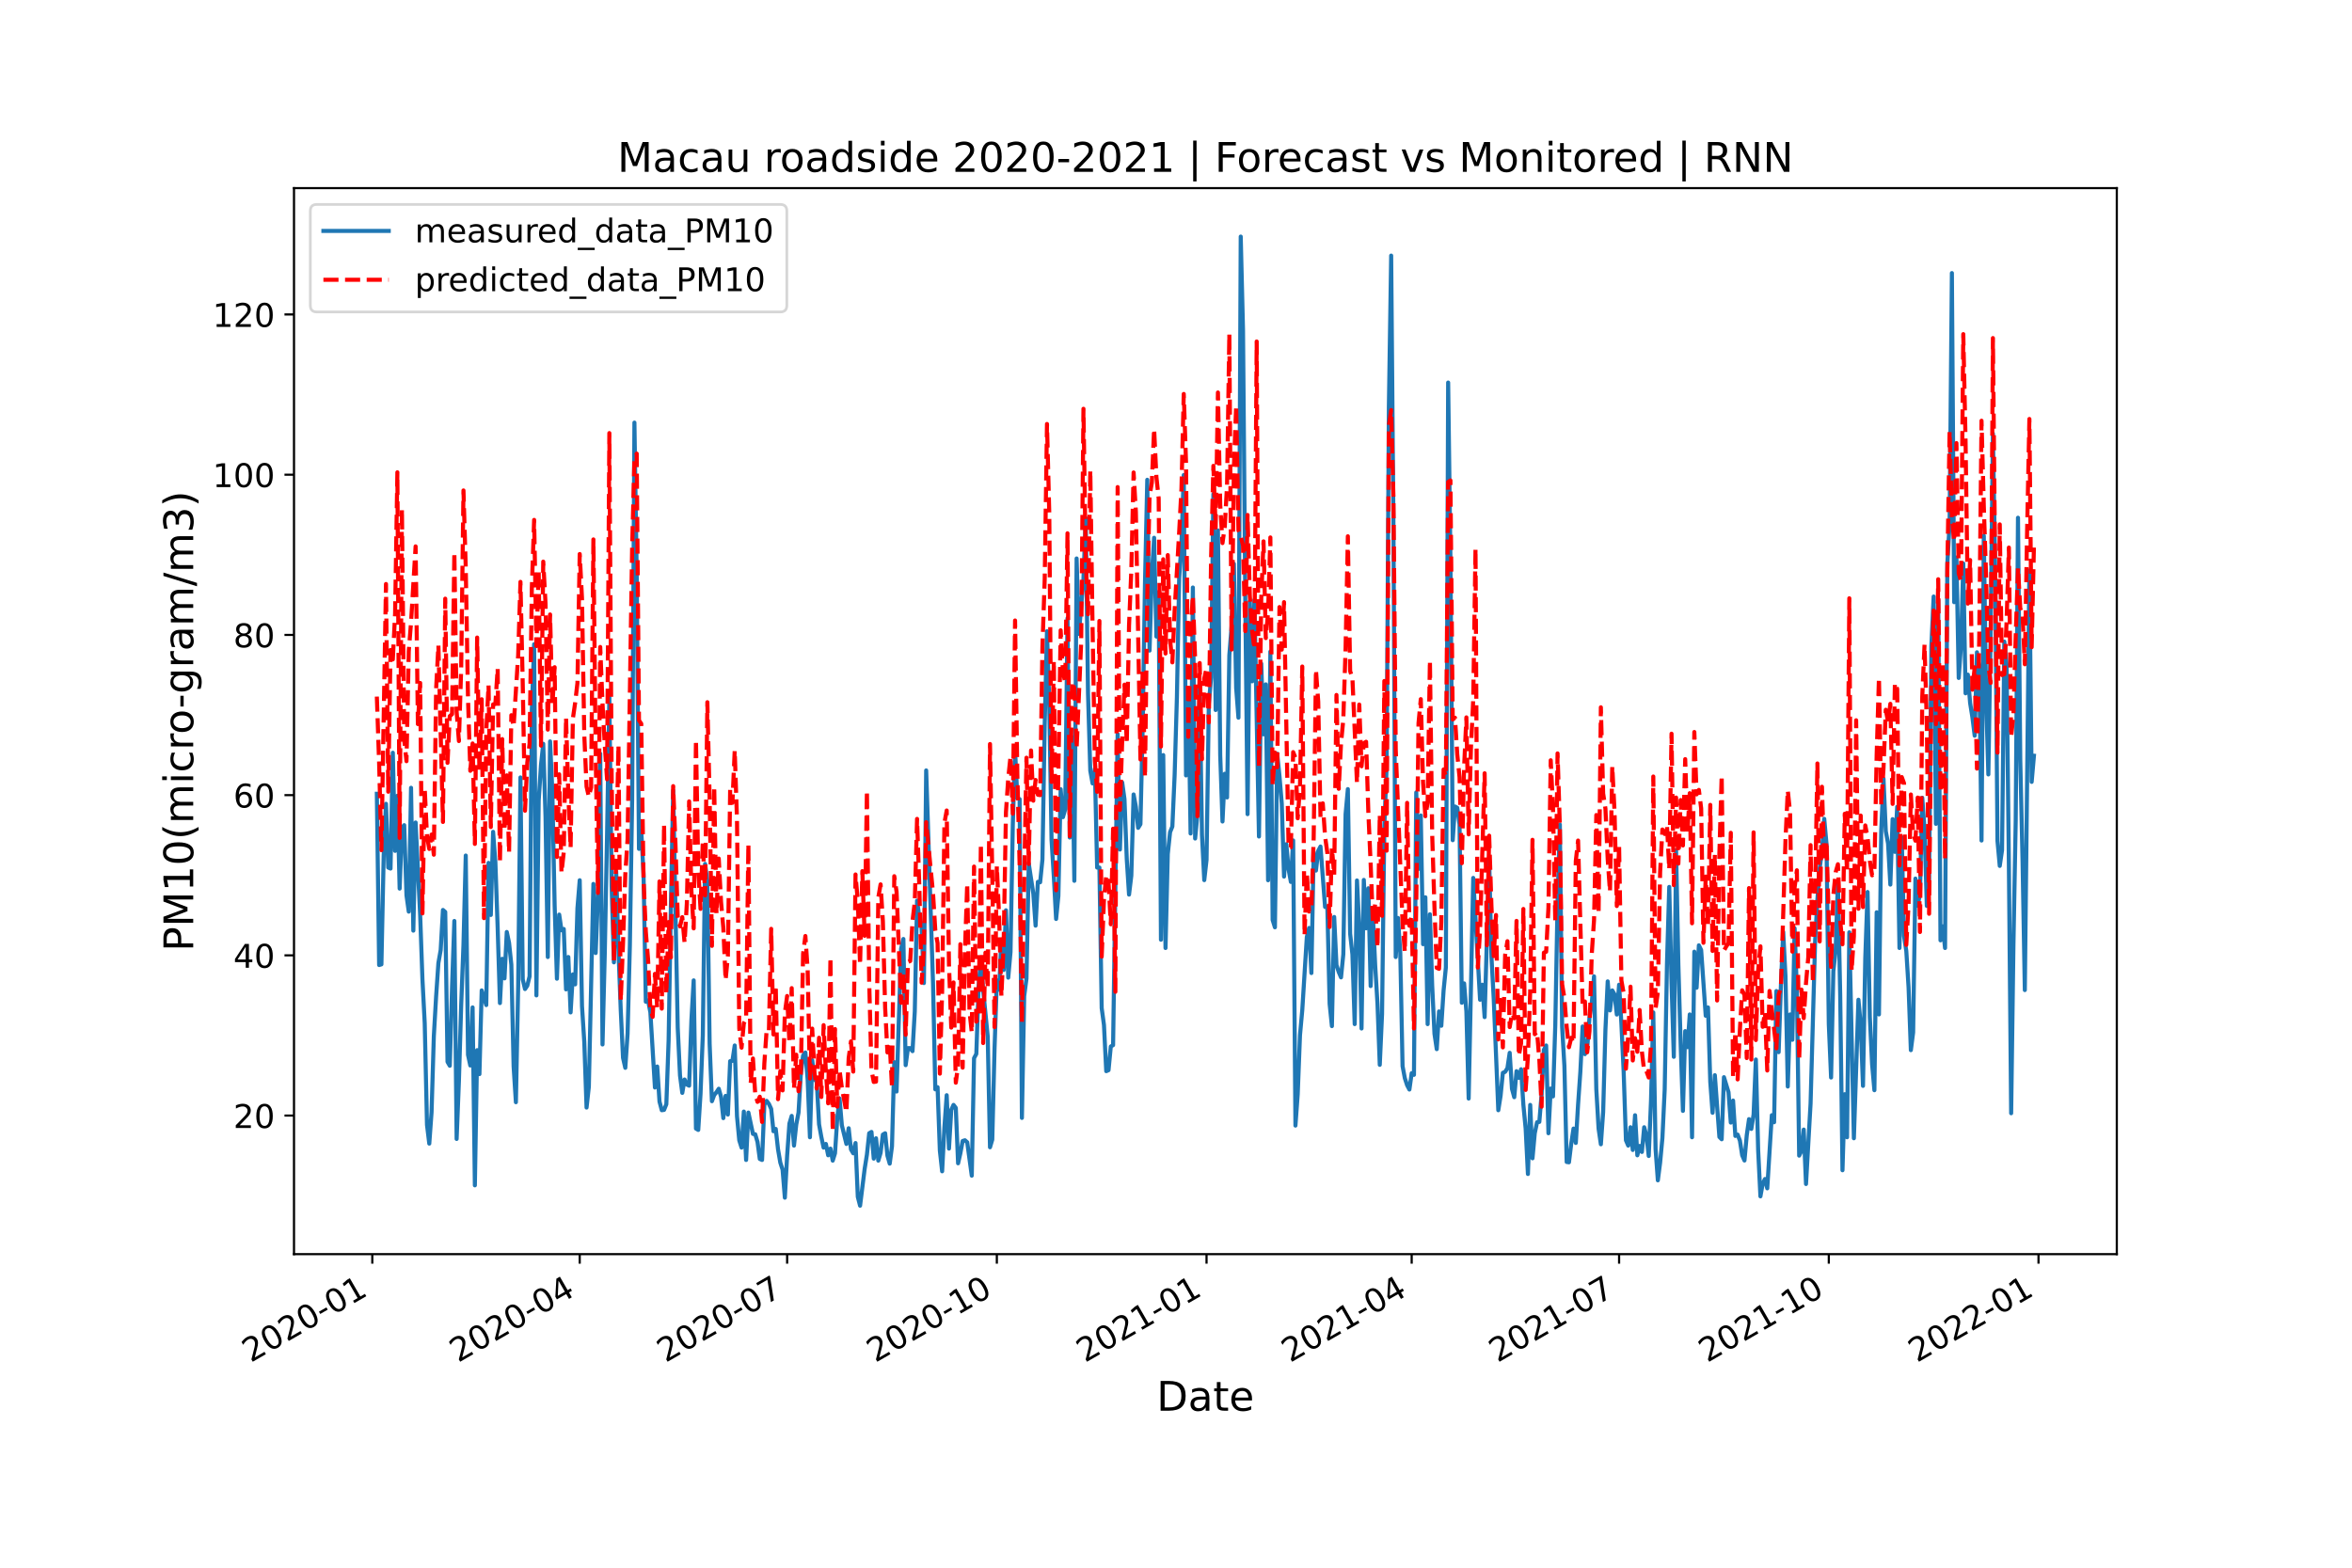 <?xml version="1.0" encoding="utf-8" standalone="no"?>
<!DOCTYPE svg PUBLIC "-//W3C//DTD SVG 1.1//EN"
  "http://www.w3.org/Graphics/SVG/1.1/DTD/svg11.dtd">
<!-- Created with matplotlib (https://matplotlib.org/) -->
<svg height="576pt" version="1.1" viewBox="0 0 864 576" width="864pt" xmlns="http://www.w3.org/2000/svg" xmlns:xlink="http://www.w3.org/1999/xlink">
 <defs>
  <style type="text/css">*{stroke-linecap:butt;stroke-linejoin:round;}</style>
 </defs>
 <g id="figure_1">
  <g id="patch_1">
   <path d="M 0 576 
L 864 576 
L 864 0 
L 0 0 
z
" style="fill:#ffffff;"/>
  </g>
  <g id="axes_1">
   <g id="patch_2">
    <path d="M 108 460.8 
L 777.6 460.8 
L 777.6 69.12 
L 108 69.12 
z
" style="fill:#ffffff;"/>
   </g>
   <g id="matplotlib.axis_1">
    <g id="xtick_1">
     <g id="line2d_1">
      <defs>
       <path d="M 0 0 
L 0 3.5 
" id="m48aa111ecc" style="stroke:#000000;stroke-width:0.8;"/>
      </defs>
      <g>
       <use style="stroke:#000000;stroke-width:0.8;" x="136.762" xlink:href="#m48aa111ecc" y="460.8"/>
      </g>
     </g>
     <g id="text_1">
      <!-- 2020-01 -->
      <g transform="translate(92.092 500.766)rotate(-30)scale(0.12 -0.12)">
       <defs>
        <path d="M 19.188 8.297 
L 53.609 8.297 
L 53.609 0 
L 7.328 0 
L 7.328 8.297 
Q 12.938 14.109 22.625 23.891 
Q 32.328 33.688 34.812 36.531 
Q 39.547 41.844 41.422 45.531 
Q 43.312 49.219 43.312 52.781 
Q 43.312 58.594 39.234 62.25 
Q 35.156 65.922 28.609 65.922 
Q 23.969 65.922 18.812 64.312 
Q 13.672 62.703 7.812 59.422 
L 7.812 69.391 
Q 13.766 71.781 18.938 73 
Q 24.125 74.219 28.422 74.219 
Q 39.75 74.219 46.484 68.547 
Q 53.219 62.891 53.219 53.422 
Q 53.219 48.922 51.531 44.891 
Q 49.859 40.875 45.406 35.406 
Q 44.188 33.984 37.641 27.219 
Q 31.109 20.453 19.188 8.297 
z
" id="DejaVuSans-50"/>
        <path d="M 31.781 66.406 
Q 24.172 66.406 20.328 58.906 
Q 16.5 51.422 16.5 36.375 
Q 16.5 21.391 20.328 13.891 
Q 24.172 6.391 31.781 6.391 
Q 39.453 6.391 43.281 13.891 
Q 47.125 21.391 47.125 36.375 
Q 47.125 51.422 43.281 58.906 
Q 39.453 66.406 31.781 66.406 
z
M 31.781 74.219 
Q 44.047 74.219 50.516 64.516 
Q 56.984 54.828 56.984 36.375 
Q 56.984 17.969 50.516 8.266 
Q 44.047 -1.422 31.781 -1.422 
Q 19.531 -1.422 13.062 8.266 
Q 6.594 17.969 6.594 36.375 
Q 6.594 54.828 13.062 64.516 
Q 19.531 74.219 31.781 74.219 
z
" id="DejaVuSans-48"/>
        <path d="M 4.891 31.391 
L 31.203 31.391 
L 31.203 23.391 
L 4.891 23.391 
z
" id="DejaVuSans-45"/>
        <path d="M 12.406 8.297 
L 28.516 8.297 
L 28.516 63.922 
L 10.984 60.406 
L 10.984 69.391 
L 28.422 72.906 
L 38.281 72.906 
L 38.281 8.297 
L 54.391 8.297 
L 54.391 0 
L 12.406 0 
z
" id="DejaVuSans-49"/>
       </defs>
       <use xlink:href="#DejaVuSans-50"/>
       <use x="63.623" xlink:href="#DejaVuSans-48"/>
       <use x="127.246" xlink:href="#DejaVuSans-50"/>
       <use x="190.869" xlink:href="#DejaVuSans-48"/>
       <use x="254.492" xlink:href="#DejaVuSans-45"/>
       <use x="290.576" xlink:href="#DejaVuSans-48"/>
       <use x="354.199" xlink:href="#DejaVuSans-49"/>
      </g>
     </g>
    </g>
    <g id="xtick_2">
     <g id="line2d_2">
      <g>
       <use style="stroke:#000000;stroke-width:0.8;" x="212.957" xlink:href="#m48aa111ecc" y="460.8"/>
      </g>
     </g>
     <g id="text_2">
      <!-- 2020-04 -->
      <g transform="translate(168.288 500.766)rotate(-30)scale(0.12 -0.12)">
       <defs>
        <path d="M 37.797 64.312 
L 12.891 25.391 
L 37.797 25.391 
z
M 35.203 72.906 
L 47.609 72.906 
L 47.609 25.391 
L 58.016 25.391 
L 58.016 17.188 
L 47.609 17.188 
L 47.609 0 
L 37.797 0 
L 37.797 17.188 
L 4.891 17.188 
L 4.891 26.703 
z
" id="DejaVuSans-52"/>
       </defs>
       <use xlink:href="#DejaVuSans-50"/>
       <use x="63.623" xlink:href="#DejaVuSans-48"/>
       <use x="127.246" xlink:href="#DejaVuSans-50"/>
       <use x="190.869" xlink:href="#DejaVuSans-48"/>
       <use x="254.492" xlink:href="#DejaVuSans-45"/>
       <use x="290.576" xlink:href="#DejaVuSans-48"/>
       <use x="354.199" xlink:href="#DejaVuSans-52"/>
      </g>
     </g>
    </g>
    <g id="xtick_3">
     <g id="line2d_3">
      <g>
       <use style="stroke:#000000;stroke-width:0.8;" x="289.153" xlink:href="#m48aa111ecc" y="460.8"/>
      </g>
     </g>
     <g id="text_3">
      <!-- 2020-07 -->
      <g transform="translate(244.483 500.766)rotate(-30)scale(0.12 -0.12)">
       <defs>
        <path d="M 8.203 72.906 
L 55.078 72.906 
L 55.078 68.703 
L 28.609 0 
L 18.312 0 
L 43.219 64.594 
L 8.203 64.594 
z
" id="DejaVuSans-55"/>
       </defs>
       <use xlink:href="#DejaVuSans-50"/>
       <use x="63.623" xlink:href="#DejaVuSans-48"/>
       <use x="127.246" xlink:href="#DejaVuSans-50"/>
       <use x="190.869" xlink:href="#DejaVuSans-48"/>
       <use x="254.492" xlink:href="#DejaVuSans-45"/>
       <use x="290.576" xlink:href="#DejaVuSans-48"/>
       <use x="354.199" xlink:href="#DejaVuSans-55"/>
      </g>
     </g>
    </g>
    <g id="xtick_4">
     <g id="line2d_4">
      <g>
       <use style="stroke:#000000;stroke-width:0.8;" x="366.186" xlink:href="#m48aa111ecc" y="460.8"/>
      </g>
     </g>
     <g id="text_4">
      <!-- 2020-10 -->
      <g transform="translate(321.516 500.766)rotate(-30)scale(0.12 -0.12)">
       <use xlink:href="#DejaVuSans-50"/>
       <use x="63.623" xlink:href="#DejaVuSans-48"/>
       <use x="127.246" xlink:href="#DejaVuSans-50"/>
       <use x="190.869" xlink:href="#DejaVuSans-48"/>
       <use x="254.492" xlink:href="#DejaVuSans-45"/>
       <use x="290.576" xlink:href="#DejaVuSans-49"/>
       <use x="354.199" xlink:href="#DejaVuSans-48"/>
      </g>
     </g>
    </g>
    <g id="xtick_5">
     <g id="line2d_5">
      <g>
       <use style="stroke:#000000;stroke-width:0.8;" x="443.219" xlink:href="#m48aa111ecc" y="460.8"/>
      </g>
     </g>
     <g id="text_5">
      <!-- 2021-01 -->
      <g transform="translate(398.549 500.766)rotate(-30)scale(0.12 -0.12)">
       <use xlink:href="#DejaVuSans-50"/>
       <use x="63.623" xlink:href="#DejaVuSans-48"/>
       <use x="127.246" xlink:href="#DejaVuSans-50"/>
       <use x="190.869" xlink:href="#DejaVuSans-49"/>
       <use x="254.492" xlink:href="#DejaVuSans-45"/>
       <use x="290.576" xlink:href="#DejaVuSans-48"/>
       <use x="354.199" xlink:href="#DejaVuSans-49"/>
      </g>
     </g>
    </g>
    <g id="xtick_6">
     <g id="line2d_6">
      <g>
       <use style="stroke:#000000;stroke-width:0.8;" x="518.577" xlink:href="#m48aa111ecc" y="460.8"/>
      </g>
     </g>
     <g id="text_6">
      <!-- 2021-04 -->
      <g transform="translate(473.907 500.766)rotate(-30)scale(0.12 -0.12)">
       <use xlink:href="#DejaVuSans-50"/>
       <use x="63.623" xlink:href="#DejaVuSans-48"/>
       <use x="127.246" xlink:href="#DejaVuSans-50"/>
       <use x="190.869" xlink:href="#DejaVuSans-49"/>
       <use x="254.492" xlink:href="#DejaVuSans-45"/>
       <use x="290.576" xlink:href="#DejaVuSans-48"/>
       <use x="354.199" xlink:href="#DejaVuSans-52"/>
      </g>
     </g>
    </g>
    <g id="xtick_7">
     <g id="line2d_7">
      <g>
       <use style="stroke:#000000;stroke-width:0.8;" x="594.772" xlink:href="#m48aa111ecc" y="460.8"/>
      </g>
     </g>
     <g id="text_7">
      <!-- 2021-07 -->
      <g transform="translate(550.103 500.766)rotate(-30)scale(0.12 -0.12)">
       <use xlink:href="#DejaVuSans-50"/>
       <use x="63.623" xlink:href="#DejaVuSans-48"/>
       <use x="127.246" xlink:href="#DejaVuSans-50"/>
       <use x="190.869" xlink:href="#DejaVuSans-49"/>
       <use x="254.492" xlink:href="#DejaVuSans-45"/>
       <use x="290.576" xlink:href="#DejaVuSans-48"/>
       <use x="354.199" xlink:href="#DejaVuSans-55"/>
      </g>
     </g>
    </g>
    <g id="xtick_8">
     <g id="line2d_8">
      <g>
       <use style="stroke:#000000;stroke-width:0.8;" x="671.805" xlink:href="#m48aa111ecc" y="460.8"/>
      </g>
     </g>
     <g id="text_8">
      <!-- 2021-10 -->
      <g transform="translate(627.136 500.766)rotate(-30)scale(0.12 -0.12)">
       <use xlink:href="#DejaVuSans-50"/>
       <use x="63.623" xlink:href="#DejaVuSans-48"/>
       <use x="127.246" xlink:href="#DejaVuSans-50"/>
       <use x="190.869" xlink:href="#DejaVuSans-49"/>
       <use x="254.492" xlink:href="#DejaVuSans-45"/>
       <use x="290.576" xlink:href="#DejaVuSans-49"/>
       <use x="354.199" xlink:href="#DejaVuSans-48"/>
      </g>
     </g>
    </g>
    <g id="xtick_9">
     <g id="line2d_9">
      <g>
       <use style="stroke:#000000;stroke-width:0.8;" x="748.838" xlink:href="#m48aa111ecc" y="460.8"/>
      </g>
     </g>
     <g id="text_9">
      <!-- 2022-01 -->
      <g transform="translate(704.168 500.766)rotate(-30)scale(0.12 -0.12)">
       <use xlink:href="#DejaVuSans-50"/>
       <use x="63.623" xlink:href="#DejaVuSans-48"/>
       <use x="127.246" xlink:href="#DejaVuSans-50"/>
       <use x="190.869" xlink:href="#DejaVuSans-50"/>
       <use x="254.492" xlink:href="#DejaVuSans-45"/>
       <use x="290.576" xlink:href="#DejaVuSans-48"/>
       <use x="354.199" xlink:href="#DejaVuSans-49"/>
      </g>
     </g>
    </g>
    <g id="text_10">
     <!-- Date -->
     <g transform="translate(424.874 518.325)scale(0.15 -0.15)">
      <defs>
       <path d="M 19.672 64.797 
L 19.672 8.109 
L 31.594 8.109 
Q 46.688 8.109 53.688 14.938 
Q 60.688 21.781 60.688 36.531 
Q 60.688 51.172 53.688 57.984 
Q 46.688 64.797 31.594 64.797 
z
M 9.812 72.906 
L 30.078 72.906 
Q 51.266 72.906 61.172 64.094 
Q 71.094 55.281 71.094 36.531 
Q 71.094 17.672 61.125 8.828 
Q 51.172 0 30.078 0 
L 9.812 0 
z
" id="DejaVuSans-68"/>
       <path d="M 34.281 27.484 
Q 23.391 27.484 19.188 25 
Q 14.984 22.516 14.984 16.5 
Q 14.984 11.719 18.141 8.906 
Q 21.297 6.109 26.703 6.109 
Q 34.188 6.109 38.703 11.406 
Q 43.219 16.703 43.219 25.484 
L 43.219 27.484 
z
M 52.203 31.203 
L 52.203 0 
L 43.219 0 
L 43.219 8.297 
Q 40.141 3.328 35.547 0.953 
Q 30.953 -1.422 24.312 -1.422 
Q 15.922 -1.422 10.953 3.297 
Q 6 8.016 6 15.922 
Q 6 25.141 12.172 29.828 
Q 18.359 34.516 30.609 34.516 
L 43.219 34.516 
L 43.219 35.406 
Q 43.219 41.609 39.141 45 
Q 35.062 48.391 27.688 48.391 
Q 23 48.391 18.547 47.266 
Q 14.109 46.141 10.016 43.891 
L 10.016 52.203 
Q 14.938 54.109 19.578 55.047 
Q 24.219 56 28.609 56 
Q 40.484 56 46.344 49.844 
Q 52.203 43.703 52.203 31.203 
z
" id="DejaVuSans-97"/>
       <path d="M 18.312 70.219 
L 18.312 54.688 
L 36.812 54.688 
L 36.812 47.703 
L 18.312 47.703 
L 18.312 18.016 
Q 18.312 11.328 20.141 9.422 
Q 21.969 7.516 27.594 7.516 
L 36.812 7.516 
L 36.812 0 
L 27.594 0 
Q 17.188 0 13.234 3.875 
Q 9.281 7.766 9.281 18.016 
L 9.281 47.703 
L 2.688 47.703 
L 2.688 54.688 
L 9.281 54.688 
L 9.281 70.219 
z
" id="DejaVuSans-116"/>
       <path d="M 56.203 29.594 
L 56.203 25.203 
L 14.891 25.203 
Q 15.484 15.922 20.484 11.062 
Q 25.484 6.203 34.422 6.203 
Q 39.594 6.203 44.453 7.469 
Q 49.312 8.734 54.109 11.281 
L 54.109 2.781 
Q 49.266 0.734 44.188 -0.344 
Q 39.109 -1.422 33.891 -1.422 
Q 20.797 -1.422 13.156 6.188 
Q 5.516 13.812 5.516 26.812 
Q 5.516 40.234 12.766 48.109 
Q 20.016 56 32.328 56 
Q 43.359 56 49.781 48.891 
Q 56.203 41.797 56.203 29.594 
z
M 47.219 32.234 
Q 47.125 39.594 43.094 43.984 
Q 39.062 48.391 32.422 48.391 
Q 24.906 48.391 20.391 44.141 
Q 15.875 39.891 15.188 32.172 
z
" id="DejaVuSans-101"/>
      </defs>
      <use xlink:href="#DejaVuSans-68"/>
      <use x="77.002" xlink:href="#DejaVuSans-97"/>
      <use x="138.281" xlink:href="#DejaVuSans-116"/>
      <use x="177.49" xlink:href="#DejaVuSans-101"/>
     </g>
    </g>
   </g>
   <g id="matplotlib.axis_2">
    <g id="ytick_1">
     <g id="line2d_10">
      <defs>
       <path d="M 0 0 
L -3.5 0 
" id="me3786693a3" style="stroke:#000000;stroke-width:0.8;"/>
      </defs>
      <g>
       <use style="stroke:#000000;stroke-width:0.8;" x="108" xlink:href="#me3786693a3" y="409.883"/>
      </g>
     </g>
     <g id="text_11">
      <!-- 20 -->
      <g transform="translate(85.73 414.442)scale(0.12 -0.12)">
       <use xlink:href="#DejaVuSans-50"/>
       <use x="63.623" xlink:href="#DejaVuSans-48"/>
      </g>
     </g>
    </g>
    <g id="ytick_2">
     <g id="line2d_11">
      <g>
       <use style="stroke:#000000;stroke-width:0.8;" x="108" xlink:href="#me3786693a3" y="351.014"/>
      </g>
     </g>
     <g id="text_12">
      <!-- 40 -->
      <g transform="translate(85.73 355.573)scale(0.12 -0.12)">
       <use xlink:href="#DejaVuSans-52"/>
       <use x="63.623" xlink:href="#DejaVuSans-48"/>
      </g>
     </g>
    </g>
    <g id="ytick_3">
     <g id="line2d_12">
      <g>
       <use style="stroke:#000000;stroke-width:0.8;" x="108" xlink:href="#me3786693a3" y="292.146"/>
      </g>
     </g>
     <g id="text_13">
      <!-- 60 -->
      <g transform="translate(85.73 296.705)scale(0.12 -0.12)">
       <defs>
        <path d="M 33.016 40.375 
Q 26.375 40.375 22.484 35.828 
Q 18.609 31.297 18.609 23.391 
Q 18.609 15.531 22.484 10.953 
Q 26.375 6.391 33.016 6.391 
Q 39.656 6.391 43.531 10.953 
Q 47.406 15.531 47.406 23.391 
Q 47.406 31.297 43.531 35.828 
Q 39.656 40.375 33.016 40.375 
z
M 52.594 71.297 
L 52.594 62.312 
Q 48.875 64.062 45.094 64.984 
Q 41.312 65.922 37.594 65.922 
Q 27.828 65.922 22.672 59.328 
Q 17.531 52.734 16.797 39.406 
Q 19.672 43.656 24.016 45.922 
Q 28.375 48.188 33.594 48.188 
Q 44.578 48.188 50.953 41.516 
Q 57.328 34.859 57.328 23.391 
Q 57.328 12.156 50.688 5.359 
Q 44.047 -1.422 33.016 -1.422 
Q 20.359 -1.422 13.672 8.266 
Q 6.984 17.969 6.984 36.375 
Q 6.984 53.656 15.188 63.938 
Q 23.391 74.219 37.203 74.219 
Q 40.922 74.219 44.703 73.484 
Q 48.484 72.75 52.594 71.297 
z
" id="DejaVuSans-54"/>
       </defs>
       <use xlink:href="#DejaVuSans-54"/>
       <use x="63.623" xlink:href="#DejaVuSans-48"/>
      </g>
     </g>
    </g>
    <g id="ytick_4">
     <g id="line2d_13">
      <g>
       <use style="stroke:#000000;stroke-width:0.8;" x="108" xlink:href="#me3786693a3" y="233.277"/>
      </g>
     </g>
     <g id="text_14">
      <!-- 80 -->
      <g transform="translate(85.73 237.836)scale(0.12 -0.12)">
       <defs>
        <path d="M 31.781 34.625 
Q 24.75 34.625 20.719 30.859 
Q 16.703 27.094 16.703 20.516 
Q 16.703 13.922 20.719 10.156 
Q 24.75 6.391 31.781 6.391 
Q 38.812 6.391 42.859 10.172 
Q 46.922 13.969 46.922 20.516 
Q 46.922 27.094 42.891 30.859 
Q 38.875 34.625 31.781 34.625 
z
M 21.922 38.812 
Q 15.578 40.375 12.031 44.719 
Q 8.5 49.078 8.5 55.328 
Q 8.5 64.062 14.719 69.141 
Q 20.953 74.219 31.781 74.219 
Q 42.672 74.219 48.875 69.141 
Q 55.078 64.062 55.078 55.328 
Q 55.078 49.078 51.531 44.719 
Q 48 40.375 41.703 38.812 
Q 48.828 37.156 52.797 32.312 
Q 56.781 27.484 56.781 20.516 
Q 56.781 9.906 50.312 4.234 
Q 43.844 -1.422 31.781 -1.422 
Q 19.734 -1.422 13.25 4.234 
Q 6.781 9.906 6.781 20.516 
Q 6.781 27.484 10.781 32.312 
Q 14.797 37.156 21.922 38.812 
z
M 18.312 54.391 
Q 18.312 48.734 21.844 45.562 
Q 25.391 42.391 31.781 42.391 
Q 38.141 42.391 41.719 45.562 
Q 45.312 48.734 45.312 54.391 
Q 45.312 60.062 41.719 63.234 
Q 38.141 66.406 31.781 66.406 
Q 25.391 66.406 21.844 63.234 
Q 18.312 60.062 18.312 54.391 
z
" id="DejaVuSans-56"/>
       </defs>
       <use xlink:href="#DejaVuSans-56"/>
       <use x="63.623" xlink:href="#DejaVuSans-48"/>
      </g>
     </g>
    </g>
    <g id="ytick_5">
     <g id="line2d_14">
      <g>
       <use style="stroke:#000000;stroke-width:0.8;" x="108" xlink:href="#me3786693a3" y="174.409"/>
      </g>
     </g>
     <g id="text_15">
      <!-- 100 -->
      <g transform="translate(78.095 178.968)scale(0.12 -0.12)">
       <use xlink:href="#DejaVuSans-49"/>
       <use x="63.623" xlink:href="#DejaVuSans-48"/>
       <use x="127.246" xlink:href="#DejaVuSans-48"/>
      </g>
     </g>
    </g>
    <g id="ytick_6">
     <g id="line2d_15">
      <g>
       <use style="stroke:#000000;stroke-width:0.8;" x="108" xlink:href="#me3786693a3" y="115.54"/>
      </g>
     </g>
     <g id="text_16">
      <!-- 120 -->
      <g transform="translate(78.095 120.099)scale(0.12 -0.12)">
       <use xlink:href="#DejaVuSans-49"/>
       <use x="63.623" xlink:href="#DejaVuSans-50"/>
       <use x="127.246" xlink:href="#DejaVuSans-48"/>
      </g>
     </g>
    </g>
    <g id="text_17">
     <!-- PM10(micro-gram/m3) -->
     <g transform="translate(70.975 349.562)rotate(-90)scale(0.15 -0.15)">
      <defs>
       <path d="M 19.672 64.797 
L 19.672 37.406 
L 32.078 37.406 
Q 38.969 37.406 42.719 40.969 
Q 46.484 44.531 46.484 51.125 
Q 46.484 57.672 42.719 61.234 
Q 38.969 64.797 32.078 64.797 
z
M 9.812 72.906 
L 32.078 72.906 
Q 44.344 72.906 50.609 67.359 
Q 56.891 61.812 56.891 51.125 
Q 56.891 40.328 50.609 34.812 
Q 44.344 29.297 32.078 29.297 
L 19.672 29.297 
L 19.672 0 
L 9.812 0 
z
" id="DejaVuSans-80"/>
       <path d="M 9.812 72.906 
L 24.516 72.906 
L 43.109 23.297 
L 61.812 72.906 
L 76.516 72.906 
L 76.516 0 
L 66.891 0 
L 66.891 64.016 
L 48.094 14.016 
L 38.188 14.016 
L 19.391 64.016 
L 19.391 0 
L 9.812 0 
z
" id="DejaVuSans-77"/>
       <path d="M 31 75.875 
Q 24.469 64.656 21.281 53.656 
Q 18.109 42.672 18.109 31.391 
Q 18.109 20.125 21.312 9.062 
Q 24.516 -2 31 -13.188 
L 23.188 -13.188 
Q 15.875 -1.703 12.234 9.375 
Q 8.594 20.453 8.594 31.391 
Q 8.594 42.281 12.203 53.312 
Q 15.828 64.359 23.188 75.875 
z
" id="DejaVuSans-40"/>
       <path d="M 52 44.188 
Q 55.375 50.25 60.062 53.125 
Q 64.75 56 71.094 56 
Q 79.641 56 84.281 50.016 
Q 88.922 44.047 88.922 33.016 
L 88.922 0 
L 79.891 0 
L 79.891 32.719 
Q 79.891 40.578 77.094 44.375 
Q 74.312 48.188 68.609 48.188 
Q 61.625 48.188 57.562 43.547 
Q 53.516 38.922 53.516 30.906 
L 53.516 0 
L 44.484 0 
L 44.484 32.719 
Q 44.484 40.625 41.703 44.406 
Q 38.922 48.188 33.109 48.188 
Q 26.219 48.188 22.156 43.531 
Q 18.109 38.875 18.109 30.906 
L 18.109 0 
L 9.078 0 
L 9.078 54.688 
L 18.109 54.688 
L 18.109 46.188 
Q 21.188 51.219 25.484 53.609 
Q 29.781 56 35.688 56 
Q 41.656 56 45.828 52.969 
Q 50 49.953 52 44.188 
z
" id="DejaVuSans-109"/>
       <path d="M 9.422 54.688 
L 18.406 54.688 
L 18.406 0 
L 9.422 0 
z
M 9.422 75.984 
L 18.406 75.984 
L 18.406 64.594 
L 9.422 64.594 
z
" id="DejaVuSans-105"/>
       <path d="M 48.781 52.594 
L 48.781 44.188 
Q 44.969 46.297 41.141 47.344 
Q 37.312 48.391 33.406 48.391 
Q 24.656 48.391 19.812 42.844 
Q 14.984 37.312 14.984 27.297 
Q 14.984 17.281 19.812 11.734 
Q 24.656 6.203 33.406 6.203 
Q 37.312 6.203 41.141 7.25 
Q 44.969 8.297 48.781 10.406 
L 48.781 2.094 
Q 45.016 0.344 40.984 -0.531 
Q 36.969 -1.422 32.422 -1.422 
Q 20.062 -1.422 12.781 6.344 
Q 5.516 14.109 5.516 27.297 
Q 5.516 40.672 12.859 48.328 
Q 20.219 56 33.016 56 
Q 37.156 56 41.109 55.141 
Q 45.062 54.297 48.781 52.594 
z
" id="DejaVuSans-99"/>
       <path d="M 41.109 46.297 
Q 39.594 47.172 37.812 47.578 
Q 36.031 48 33.891 48 
Q 26.266 48 22.188 43.047 
Q 18.109 38.094 18.109 28.812 
L 18.109 0 
L 9.078 0 
L 9.078 54.688 
L 18.109 54.688 
L 18.109 46.188 
Q 20.953 51.172 25.484 53.578 
Q 30.031 56 36.531 56 
Q 37.453 56 38.578 55.875 
Q 39.703 55.766 41.062 55.516 
z
" id="DejaVuSans-114"/>
       <path d="M 30.609 48.391 
Q 23.391 48.391 19.188 42.75 
Q 14.984 37.109 14.984 27.297 
Q 14.984 17.484 19.156 11.844 
Q 23.344 6.203 30.609 6.203 
Q 37.797 6.203 41.984 11.859 
Q 46.188 17.531 46.188 27.297 
Q 46.188 37.016 41.984 42.703 
Q 37.797 48.391 30.609 48.391 
z
M 30.609 56 
Q 42.328 56 49.016 48.375 
Q 55.719 40.766 55.719 27.297 
Q 55.719 13.875 49.016 6.219 
Q 42.328 -1.422 30.609 -1.422 
Q 18.844 -1.422 12.172 6.219 
Q 5.516 13.875 5.516 27.297 
Q 5.516 40.766 12.172 48.375 
Q 18.844 56 30.609 56 
z
" id="DejaVuSans-111"/>
       <path d="M 45.406 27.984 
Q 45.406 37.75 41.375 43.109 
Q 37.359 48.484 30.078 48.484 
Q 22.859 48.484 18.828 43.109 
Q 14.797 37.75 14.797 27.984 
Q 14.797 18.266 18.828 12.891 
Q 22.859 7.516 30.078 7.516 
Q 37.359 7.516 41.375 12.891 
Q 45.406 18.266 45.406 27.984 
z
M 54.391 6.781 
Q 54.391 -7.172 48.188 -13.984 
Q 42 -20.797 29.203 -20.797 
Q 24.469 -20.797 20.266 -20.094 
Q 16.062 -19.391 12.109 -17.922 
L 12.109 -9.188 
Q 16.062 -11.328 19.922 -12.344 
Q 23.781 -13.375 27.781 -13.375 
Q 36.625 -13.375 41.016 -8.766 
Q 45.406 -4.156 45.406 5.172 
L 45.406 9.625 
Q 42.625 4.781 38.281 2.391 
Q 33.938 0 27.875 0 
Q 17.828 0 11.672 7.656 
Q 5.516 15.328 5.516 27.984 
Q 5.516 40.672 11.672 48.328 
Q 17.828 56 27.875 56 
Q 33.938 56 38.281 53.609 
Q 42.625 51.219 45.406 46.391 
L 45.406 54.688 
L 54.391 54.688 
z
" id="DejaVuSans-103"/>
       <path d="M 25.391 72.906 
L 33.688 72.906 
L 8.297 -9.281 
L 0 -9.281 
z
" id="DejaVuSans-47"/>
       <path d="M 40.578 39.312 
Q 47.656 37.797 51.625 33 
Q 55.609 28.219 55.609 21.188 
Q 55.609 10.406 48.188 4.484 
Q 40.766 -1.422 27.094 -1.422 
Q 22.516 -1.422 17.656 -0.516 
Q 12.797 0.391 7.625 2.203 
L 7.625 11.719 
Q 11.719 9.328 16.594 8.109 
Q 21.484 6.891 26.812 6.891 
Q 36.078 6.891 40.938 10.547 
Q 45.797 14.203 45.797 21.188 
Q 45.797 27.641 41.281 31.266 
Q 36.766 34.906 28.719 34.906 
L 20.219 34.906 
L 20.219 43.016 
L 29.109 43.016 
Q 36.375 43.016 40.234 45.922 
Q 44.094 48.828 44.094 54.297 
Q 44.094 59.906 40.109 62.906 
Q 36.141 65.922 28.719 65.922 
Q 24.656 65.922 20.016 65.031 
Q 15.375 64.156 9.812 62.312 
L 9.812 71.094 
Q 15.438 72.656 20.344 73.438 
Q 25.25 74.219 29.594 74.219 
Q 40.828 74.219 47.359 69.109 
Q 53.906 64.016 53.906 55.328 
Q 53.906 49.266 50.438 45.094 
Q 46.969 40.922 40.578 39.312 
z
" id="DejaVuSans-51"/>
       <path d="M 8.016 75.875 
L 15.828 75.875 
Q 23.141 64.359 26.781 53.312 
Q 30.422 42.281 30.422 31.391 
Q 30.422 20.453 26.781 9.375 
Q 23.141 -1.703 15.828 -13.188 
L 8.016 -13.188 
Q 14.5 -2 17.703 9.062 
Q 20.906 20.125 20.906 31.391 
Q 20.906 42.672 17.703 53.656 
Q 14.5 64.656 8.016 75.875 
z
" id="DejaVuSans-41"/>
      </defs>
      <use xlink:href="#DejaVuSans-80"/>
      <use x="60.303" xlink:href="#DejaVuSans-77"/>
      <use x="146.582" xlink:href="#DejaVuSans-49"/>
      <use x="210.205" xlink:href="#DejaVuSans-48"/>
      <use x="273.828" xlink:href="#DejaVuSans-40"/>
      <use x="312.842" xlink:href="#DejaVuSans-109"/>
      <use x="410.254" xlink:href="#DejaVuSans-105"/>
      <use x="438.037" xlink:href="#DejaVuSans-99"/>
      <use x="493.018" xlink:href="#DejaVuSans-114"/>
      <use x="531.881" xlink:href="#DejaVuSans-111"/>
      <use x="594.938" xlink:href="#DejaVuSans-45"/>
      <use x="631.021" xlink:href="#DejaVuSans-103"/>
      <use x="694.498" xlink:href="#DejaVuSans-114"/>
      <use x="735.611" xlink:href="#DejaVuSans-97"/>
      <use x="796.891" xlink:href="#DejaVuSans-109"/>
      <use x="894.303" xlink:href="#DejaVuSans-47"/>
      <use x="927.994" xlink:href="#DejaVuSans-109"/>
      <use x="1025.406" xlink:href="#DejaVuSans-51"/>
      <use x="1089.029" xlink:href="#DejaVuSans-41"/>
     </g>
    </g>
   </g>
   <g id="line2d_16">
    <path clip-path="url(#pb55c76b608)" d="M 138.436 291.655 
L 139.274 354.571 
L 140.111 354.326 
L 140.948 314.099 
L 141.786 295.335 
L 142.623 318.759 
L 143.46 319.127 
L 144.298 276.57 
L 145.135 312.627 
L 145.972 292.391 
L 146.81 326.486 
L 147.647 304.187 
L 148.484 303.184 
L 149.321 328.939 
L 150.159 334.948 
L 150.996 289.448 
L 151.833 341.939 
L 152.671 302.203 
L 154.345 336.175 
L 155.183 359.845 
L 156.02 375.911 
L 156.857 413.317 
L 157.695 420.185 
L 158.532 408.656 
L 159.369 380.694 
L 160.207 366.099 
L 161.044 353.824 
L 161.881 349.052 
L 162.718 334.335 
L 163.556 335.071 
L 164.393 390.137 
L 165.23 391.582 
L 166.068 362.42 
L 166.905 338.382 
L 167.742 418.468 
L 168.58 397.128 
L 169.417 369.288 
L 170.254 347.09 
L 171.092 314.344 
L 171.929 387.562 
L 172.766 391.486 
L 173.604 370.147 
L 174.441 435.515 
L 175.278 385.845 
L 176.115 394.654 
L 176.953 363.892 
L 178.627 369.288 
L 179.465 317.042 
L 180.302 336.175 
L 181.139 305.637 
L 181.977 316.797 
L 182.814 340.846 
L 183.651 368.552 
L 184.489 352.276 
L 185.326 359.477 
L 186.163 342.429 
L 187.001 346.407 
L 187.838 354.448 
L 188.675 391.821 
L 189.513 404.977 
L 190.35 362.297 
L 191.187 285.646 
L 192.024 359.845 
L 192.862 363.401 
L 193.699 362.175 
L 194.536 358.741 
L 195.374 260.872 
L 196.211 236.711 
L 197.048 365.731 
L 197.886 294.108 
L 198.723 281.108 
L 199.56 273.281 
L 200.398 300.118 
L 201.235 351.628 
L 202.072 272.4 
L 202.91 291.042 
L 203.747 332.741 
L 204.584 359.599 
L 205.421 336.041 
L 206.259 341.816 
L 207.096 341.326 
L 207.933 363.524 
L 208.771 351.628 
L 209.608 371.986 
L 210.445 358.005 
L 211.283 361.684 
L 212.12 333.722 
L 212.957 323.42 
L 213.795 369.656 
L 214.632 382.779 
L 215.469 406.939 
L 216.307 399.336 
L 217.981 324.769 
L 218.819 350.156 
L 219.656 329.797 
L 220.493 276.938 
L 221.33 383.76 
L 222.168 350.033 
L 223.005 306.618 
L 223.842 256.089 
L 224.68 325.505 
L 225.517 353.59 
L 226.354 320.231 
L 227.192 348.929 
L 228.029 371.083 
L 228.866 388.666 
L 229.704 392.345 
L 230.541 379.835 
L 231.378 347.458 
L 232.216 293.985 
L 233.053 155.277 
L 233.89 210.22 
L 234.727 311.891 
L 235.565 305.146 
L 236.402 321.212 
L 237.239 368.062 
L 238.077 367.571 
L 238.914 371.986 
L 240.589 399.581 
L 241.426 391.854 
L 242.263 404.732 
L 243.101 407.921 
L 243.938 407.798 
L 244.775 405.713 
L 245.613 382.288 
L 246.45 332.741 
L 247.287 290.429 
L 248.962 377.628 
L 249.799 395.166 
L 250.636 401.543 
L 251.474 396.637 
L 252.311 398.477 
L 253.148 398.912 
L 253.986 374.807 
L 254.823 360.213 
L 255.66 414.666 
L 256.498 415.156 
L 257.335 401.911 
L 258.172 380.449 
L 259.01 317.41 
L 259.847 323.788 
L 260.684 383.515 
L 261.522 404.609 
L 262.359 402.332 
L 263.196 401.298 
L 264.033 400.029 
L 264.871 403.015 
L 265.708 410.819 
L 266.545 402.647 
L 267.383 409.515 
L 268.22 389.892 
L 269.057 389.769 
L 269.895 384.128 
L 270.732 410.128 
L 271.569 418.981 
L 272.407 421.657 
L 273.244 408.411 
L 274.081 426.194 
L 274.919 408.779 
L 276.593 416.628 
L 277.43 416.751 
L 278.268 419.572 
L 279.105 425.826 
L 279.942 426.194 
L 280.78 405.836 
L 281.617 404.487 
L 282.454 405.59 
L 283.292 407.43 
L 284.129 415.647 
L 284.966 414.789 
L 285.804 422.27 
L 286.641 427.159 
L 287.478 429.751 
L 288.316 440.053 
L 289.153 424.6 
L 289.99 412.826 
L 290.828 410.005 
L 291.665 420.921 
L 292.502 413.194 
L 293.339 408.779 
L 294.177 394.552 
L 295.014 387.807 
L 295.851 386.703 
L 296.689 396.637 
L 297.526 417.855 
L 298.363 389.524 
L 299.201 396.515 
L 300.038 397.496 
L 300.875 413.082 
L 301.713 417.732 
L 302.55 421.657 
L 303.387 420.307 
L 304.225 424.472 
L 305.062 422.024 
L 305.899 426.44 
L 306.736 423.741 
L 307.574 410.741 
L 308.411 403.628 
L 309.248 413.439 
L 310.923 420.307 
L 311.76 414.543 
L 312.598 422.325 
L 313.435 423.741 
L 314.272 419.975 
L 315.11 439.738 
L 315.947 442.996 
L 317.622 429.506 
L 318.459 424.232 
L 319.296 416.383 
L 320.134 415.892 
L 320.971 425.704 
L 321.808 418.223 
L 322.645 426.44 
L 323.483 423.576 
L 324.32 416.873 
L 325.157 416.383 
L 325.995 424.6 
L 326.832 427.543 
L 327.669 421.166 
L 328.507 390.26 
L 329.344 401.053 
L 331.019 348.561 
L 331.856 345.005 
L 332.693 391.364 
L 333.531 385.109 
L 334.368 385.109 
L 335.205 386.213 
L 336.042 371.618 
L 336.88 330.901 
L 337.717 337.033 
L 338.554 340.958 
L 339.392 361.194 
L 340.229 283.07 
L 342.741 361.316 
L 343.578 400.25 
L 344.416 399.458 
L 345.253 422.76 
L 346.09 430.364 
L 346.928 414.175 
L 347.765 402.402 
L 348.602 422.024 
L 349.439 407.798 
L 350.277 405.958 
L 351.114 407.062 
L 351.951 427.421 
L 352.789 423.741 
L 353.626 419.225 
L 354.463 418.958 
L 355.301 419.694 
L 356.975 431.959 
L 357.813 388.788 
L 358.65 387.231 
L 359.487 362.543 
L 360.325 352.294 
L 361.162 363.769 
L 362.837 380.816 
L 363.674 421.534 
L 364.511 418.713 
L 365.348 385.109 
L 366.186 360.213 
L 367.023 363.647 
L 367.86 345.373 
L 368.698 356.411 
L 369.535 334.458 
L 370.372 359.205 
L 371.21 349.788 
L 372.047 303.061 
L 372.884 275.589 
L 373.722 293.25 
L 374.559 293.618 
L 375.396 410.741 
L 376.234 366.012 
L 377.071 359.599 
L 377.908 317.288 
L 379.583 328.325 
L 380.42 340.099 
L 381.257 324.012 
L 382.095 324.156 
L 382.932 315.816 
L 383.769 266.268 
L 384.607 231.928 
L 385.444 258.296 
L 386.281 308.58 
L 387.119 322.071 
L 387.956 337.646 
L 388.793 329.184 
L 389.631 289.97 
L 390.468 300.24 
L 391.305 297.297 
L 392.143 227.145 
L 392.98 307.721 
L 393.817 270.806 
L 394.654 323.628 
L 395.492 205.192 
L 396.329 232.909 
L 398.004 212.673 
L 398.841 190.352 
L 399.678 254.74 
L 400.516 283.193 
L 401.353 287.853 
L 402.19 282.457 
L 403.028 318.759 
L 403.865 318.759 
L 404.702 370.392 
L 405.54 376.609 
L 406.377 393.571 
L 407.214 393.203 
L 408.051 384.496 
L 408.889 384.005 
L 410.563 269.702 
L 411.401 312.137 
L 412.238 287.485 
L 413.075 293.618 
L 413.913 315.693 
L 414.75 328.693 
L 415.587 321.72 
L 416.425 291.901 
L 417.262 296.438 
L 418.099 304.175 
L 418.937 302.816 
L 419.774 266.513 
L 420.611 213.9 
L 421.448 176.282 
L 422.286 239.042 
L 423.123 211.324 
L 423.96 197.588 
L 424.798 233.891 
L 425.635 217.536 
L 426.472 345.282 
L 427.31 277.429 
L 428.147 348.316 
L 428.984 313.774 
L 429.822 305.759 
L 430.659 303.674 
L 431.496 284.787 
L 432.334 256.211 
L 433.171 212.305 
L 434.008 199.673 
L 434.846 174.531 
L 435.683 284.91 
L 436.52 253.023 
L 437.357 306.25 
L 438.195 215.862 
L 439.032 308.089 
L 439.869 299.237 
L 440.707 252.777 
L 441.544 306.74 
L 442.381 323.379 
L 443.219 315.938 
L 444.056 258.542 
L 444.893 248.976 
L 445.731 181.522 
L 446.568 260.872 
L 447.405 194.89 
L 448.243 277.429 
L 449.08 301.835 
L 449.917 284.297 
L 450.754 293.004 
L 451.592 240.759 
L 452.429 230.089 
L 453.266 207.17 
L 454.104 252.777 
L 454.941 263.693 
L 455.778 86.924 
L 456.616 121.171 
L 457.453 220.522 
L 458.29 299.136 
L 459.128 220.89 
L 459.965 250.325 
L 460.802 220.433 
L 462.477 307.354 
L 463.314 243.825 
L 464.152 269.825 
L 464.989 251.45 
L 465.826 323.42 
L 466.663 239.409 
L 467.501 338.014 
L 468.338 340.712 
L 469.175 276.938 
L 470.013 285.155 
L 470.85 295.212 
L 471.687 322.071 
L 472.525 310.174 
L 473.362 319.372 
L 474.199 324.033 
L 475.037 308.783 
L 475.874 413.562 
L 476.711 402.034 
L 477.549 380.326 
L 478.386 371.128 
L 480.06 344.269 
L 480.898 340.958 
L 481.735 357.514 
L 482.572 312.995 
L 483.41 319.863 
L 484.247 312.627 
L 485.084 311.033 
L 486.759 333.231 
L 487.596 333.231 
L 488.434 368.803 
L 489.271 377.015 
L 490.108 336.91 
L 490.946 354.571 
L 491.783 357.146 
L 492.62 359.109 
L 493.457 350.646 
L 494.295 299.136 
L 495.132 289.938 
L 495.969 343.043 
L 496.807 350.646 
L 497.644 376.279 
L 498.481 323.5 
L 499.319 340.467 
L 500.156 377.889 
L 500.993 323.297 
L 501.831 341.08 
L 502.668 326.363 
L 503.505 362.297 
L 504.343 336.665 
L 505.18 354.816 
L 506.017 368.798 
L 506.855 391.241 
L 507.692 372.599 
L 508.529 303.674 
L 509.366 281.966 
L 510.204 149.144 
L 511.041 93.912 
L 511.878 193.173 
L 512.716 351.628 
L 513.553 337.278 
L 514.39 350.156 
L 515.228 391.732 
L 516.065 396.147 
L 516.902 398.722 
L 517.74 400.317 
L 518.577 394.307 
L 519.414 394.92 
L 520.252 291.165 
L 521.089 319.25 
L 521.926 299.627 
L 522.763 346.919 
L 523.601 329.674 
L 524.438 376.279 
L 525.275 335.929 
L 526.113 362.175 
L 526.95 379.835 
L 527.787 385.477 
L 528.625 371.618 
L 529.462 376.892 
L 530.299 363.892 
L 531.137 355.429 
L 531.974 140.559 
L 532.811 205.251 
L 533.649 308.703 
L 534.486 296.316 
L 535.323 296.806 
L 536.161 302.938 
L 536.998 368.43 
L 537.835 361.316 
L 538.672 371.618 
L 539.51 403.628 
L 541.184 322.561 
L 543.696 367.326 
L 544.534 361.807 
L 545.371 373.703 
L 547.046 315.949 
L 547.883 351.628 
L 548.72 367.081 
L 550.395 407.921 
L 551.232 402.647 
L 552.069 394.185 
L 552.907 393.817 
L 553.744 392.468 
L 554.581 386.826 
L 555.419 400.071 
L 556.256 403.137 
L 557.093 393.571 
L 557.931 396.024 
L 558.768 392.862 
L 559.605 405.916 
L 560.443 414.666 
L 561.28 431.345 
L 562.117 405.958 
L 562.955 425.581 
L 563.792 416.383 
L 564.629 412.336 
L 565.466 412.213 
L 566.304 402.034 
L 567.141 385.722 
L 567.978 384.128 
L 568.816 416.383 
L 569.653 399.949 
L 570.49 402.844 
L 571.328 376.647 
L 572.165 331.514 
L 573.002 302.938 
L 573.84 377.26 
L 574.677 391.609 
L 575.514 426.93 
L 576.352 427.053 
L 577.189 420.185 
L 578.026 414.666 
L 578.864 419.94 
L 579.701 405.836 
L 580.538 393.817 
L 581.375 377.137 
L 582.213 387.317 
L 583.05 385.312 
L 583.887 373.826 
L 584.725 368.675 
L 585.562 358.741 
L 586.399 400.194 
L 587.237 414.666 
L 588.074 420.43 
L 588.911 408.603 
L 589.749 378.364 
L 590.586 360.58 
L 591.423 371.25 
L 592.261 363.892 
L 593.098 365.364 
L 593.935 372.77 
L 594.772 361.807 
L 595.61 376.033 
L 596.447 393.817 
L 597.284 418.958 
L 598.122 420.921 
L 598.959 414.175 
L 599.796 422.515 
L 600.634 409.76 
L 601.471 424.477 
L 602.308 421.043 
L 603.146 423.251 
L 603.983 414.175 
L 604.82 417.241 
L 605.658 424.728 
L 606.495 404.364 
L 607.332 371.986 
L 608.17 422.147 
L 609.007 433.676 
L 609.844 427.175 
L 610.681 418.1 
L 611.519 400.317 
L 612.356 354.203 
L 613.193 325.873 
L 614.031 361.071 
L 614.868 388.298 
L 615.705 312.382 
L 616.543 354.448 
L 617.38 383.392 
L 618.217 408.166 
L 619.055 378.854 
L 619.892 384.741 
L 620.729 372.722 
L 621.567 417.855 
L 622.404 349.665 
L 623.241 362.911 
L 624.078 347.335 
L 624.916 349.052 
L 626.59 373.213 
L 627.428 370.147 
L 628.265 397.496 
L 629.102 408.859 
L 629.94 395.043 
L 631.614 417.732 
L 632.452 418.59 
L 633.289 395.779 
L 634.964 401.298 
L 635.801 412.458 
L 636.638 404.364 
L 637.476 417.364 
L 638.313 416.873 
L 639.15 419.081 
L 639.987 424.477 
L 640.825 426.392 
L 641.662 417.119 
L 642.499 411.191 
L 643.337 414.789 
L 644.174 409.515 
L 645.011 389.279 
L 645.849 422.515 
L 646.686 439.562 
L 647.523 434.902 
L 648.361 433.185 
L 649.198 436.619 
L 650.873 409.749 
L 651.71 412.336 
L 652.547 364.137 
L 653.384 386.581 
L 654.222 361.807 
L 655.059 342.429 
L 655.896 358.741 
L 656.734 399.213 
L 657.571 372.722 
L 658.408 382.043 
L 659.246 341.08 
L 660.083 363.769 
L 660.92 424.6 
L 661.758 422.883 
L 662.595 415.034 
L 663.432 435.025 
L 665.107 405.468 
L 666.781 345.741 
L 667.619 330.41 
L 668.456 319.005 
L 669.293 312.627 
L 670.131 300.853 
L 670.968 310.174 
L 671.805 376.279 
L 672.643 395.902 
L 673.48 356.779 
L 674.317 349.175 
L 675.155 323.788 
L 675.992 365.486 
L 676.829 429.975 
L 677.667 402.034 
L 678.504 417.855 
L 679.341 342.552 
L 681.016 418.223 
L 682.69 367.326 
L 683.528 376.647 
L 684.365 398.968 
L 685.202 351.995 
L 686.04 327.734 
L 686.877 373.703 
L 687.714 391.07 
L 688.552 400.562 
L 689.389 335.193 
L 690.226 372.722 
L 691.064 305.269 
L 691.901 286.136 
L 692.738 305.391 
L 693.576 309.929 
L 694.413 325.014 
L 695.25 300.976 
L 696.087 312.995 
L 696.925 296.438 
L 697.762 348.316 
L 698.599 307.599 
L 699.437 343.866 
L 700.274 349.42 
L 701.111 362.788 
L 701.949 385.845 
L 702.786 379.345 
L 703.623 322.806 
L 704.461 332.793 
L 705.298 328.325 
L 706.135 293.127 
L 706.973 304.655 
L 707.81 332.863 
L 708.647 322.929 
L 709.485 237.245 
L 710.322 219.173 
L 711.159 302.693 
L 711.996 220.522 
L 712.834 345.495 
L 713.671 340.344 
L 714.508 348.316 
L 715.346 207.154 
L 716.183 192.437 
L 717.02 100.333 
L 717.858 221.258 
L 718.695 204.824 
L 719.532 249.098 
L 720.37 237.079 
L 721.207 207.032 
L 722.044 254.74 
L 722.882 247.872 
L 723.719 258.296 
L 724.556 263.57 
L 725.393 270.315 
L 726.231 239.655 
L 727.068 245.419 
L 727.905 308.825 
L 728.743 196.852 
L 729.58 255.844 
L 730.417 284.542 
L 731.255 233.032 
L 732.092 159.324 
L 732.929 209.09 
L 733.767 308.948 
L 734.604 318.146 
L 735.441 312.382 
L 736.279 235.73 
L 737.116 244.07 
L 737.953 317.165 
L 738.79 409.024 
L 739.628 347.212 
L 740.465 301.589 
L 741.302 190.23 
L 742.14 279.146 
L 742.977 316.184 
L 743.814 363.769 
L 745.489 209.607 
L 746.326 287.283 
L 747.164 277.674 
L 747.164 277.674 
" style="fill:none;stroke:#1f77b4;stroke-linecap:square;stroke-width:1.5;"/>
   </g>
   <g id="line2d_17">
    <path clip-path="url(#pb55c76b608)" d="M 138.436 255.943 
L 139.274 280.485 
L 140.111 312.374 
L 141.786 214.578 
L 142.623 290.889 
L 143.46 238.806 
L 144.298 242.285 
L 145.135 225.514 
L 145.972 173.539 
L 146.81 307.866 
L 147.647 187.026 
L 148.484 271.843 
L 149.321 279.677 
L 150.159 239.267 
L 150.996 228.66 
L 152.671 200.755 
L 153.508 266.039 
L 154.345 250.928 
L 155.183 335.598 
L 156.02 289.73 
L 156.857 307.236 
L 157.695 311.919 
L 158.532 306.628 
L 159.369 314.036 
L 160.207 253.125 
L 161.044 237.103 
L 162.718 302.002 
L 163.556 219.965 
L 164.393 280.284 
L 165.23 263.12 
L 166.068 262.394 
L 166.905 202.821 
L 167.742 261.477 
L 168.58 272.275 
L 169.417 245.501 
L 170.254 180.2 
L 171.092 208.577 
L 171.929 256.912 
L 172.766 283.209 
L 173.604 273.163 
L 174.441 310.075 
L 175.278 234.248 
L 176.115 283.405 
L 176.953 256.92 
L 177.79 337.346 
L 178.627 268.776 
L 179.465 251.793 
L 180.302 303.866 
L 181.139 258.815 
L 181.977 258.654 
L 182.814 245.556 
L 183.651 316.721 
L 184.489 271.555 
L 185.326 305.222 
L 186.163 284.881 
L 187.001 313.203 
L 187.838 262.781 
L 188.675 266.973 
L 190.35 240.728 
L 191.187 213.789 
L 192.024 251.185 
L 192.862 297.88 
L 193.699 280.167 
L 194.536 273.31 
L 195.374 215.878 
L 196.211 191.02 
L 197.048 237.373 
L 197.886 209.561 
L 198.723 273.965 
L 199.56 206.359 
L 200.398 221.736 
L 201.235 268.077 
L 202.072 225.769 
L 202.91 259.351 
L 203.747 245.142 
L 204.584 314.866 
L 205.421 284.506 
L 206.259 320.675 
L 207.096 313.108 
L 207.933 263.614 
L 208.771 291.971 
L 209.608 311.469 
L 210.445 264 
L 211.283 258.215 
L 212.12 250.933 
L 212.957 203.556 
L 213.795 219.839 
L 214.632 270.058 
L 215.469 289.04 
L 216.307 292.676 
L 217.144 289.345 
L 217.981 198.2 
L 218.819 276.984 
L 219.656 328.071 
L 220.493 237.716 
L 221.33 258.542 
L 222.168 273.839 
L 223.005 286.329 
L 223.842 159.129 
L 224.68 284.049 
L 225.517 353.337 
L 227.192 273.838 
L 228.029 367.713 
L 228.866 346.513 
L 229.704 321.264 
L 230.541 308.24 
L 232.216 201.098 
L 233.053 168.476 
L 233.89 166.663 
L 234.727 264.66 
L 235.565 265.91 
L 236.402 322.954 
L 237.239 342.315 
L 238.077 352.634 
L 238.914 370.653 
L 239.751 373.616 
L 240.589 357.814 
L 241.426 370.204 
L 242.263 323.85 
L 243.101 370.595 
L 243.938 302.925 
L 244.775 365.033 
L 245.613 338.78 
L 246.45 351.765 
L 247.287 288.836 
L 248.124 309.909 
L 248.962 336.76 
L 249.799 340.374 
L 250.636 336.976 
L 251.474 346.332 
L 252.311 331.936 
L 253.148 294.447 
L 253.986 327.291 
L 254.823 341.103 
L 255.66 271.792 
L 256.498 319.708 
L 257.335 333.941 
L 258.172 309.245 
L 259.01 328.989 
L 259.847 258.002 
L 260.684 293.324 
L 261.522 347.536 
L 262.359 288.913 
L 263.196 335.71 
L 264.033 315.457 
L 264.871 331.391 
L 265.708 340.883 
L 266.545 360.117 
L 267.383 351.253 
L 268.22 290.216 
L 269.057 294.97 
L 269.895 275.692 
L 270.732 301.062 
L 271.569 377.898 
L 272.407 384.938 
L 273.244 375.944 
L 274.081 374.336 
L 274.919 310.108 
L 275.756 397.993 
L 276.593 388.911 
L 277.43 401.977 
L 278.268 404.854 
L 279.105 402.959 
L 279.942 412.238 
L 280.78 390.686 
L 281.617 378.47 
L 282.454 378.861 
L 283.292 341.277 
L 284.129 380.092 
L 284.966 362.109 
L 285.804 403.866 
L 286.641 393.57 
L 287.478 400.642 
L 288.316 372.203 
L 289.153 365.944 
L 289.99 382.992 
L 290.828 363.058 
L 291.665 399.985 
L 292.502 387.526 
L 293.339 400.95 
L 294.177 394.734 
L 295.014 350.438 
L 295.851 343.908 
L 296.689 356.286 
L 297.526 396.28 
L 298.363 377.934 
L 299.201 394.234 
L 300.038 399.947 
L 300.875 381.301 
L 301.713 403.06 
L 302.55 376.66 
L 303.387 393.87 
L 304.225 405.386 
L 305.062 351.786 
L 305.899 415.622 
L 306.736 378.087 
L 307.574 406.619 
L 308.411 393.236 
L 309.248 399.672 
L 310.923 408.638 
L 311.76 388.757 
L 312.598 382.626 
L 313.435 393.735 
L 314.272 321.298 
L 315.11 331.188 
L 315.947 354.467 
L 316.784 320.074 
L 317.622 343.839 
L 318.459 290.472 
L 319.296 360.793 
L 320.134 393.127 
L 320.971 397.534 
L 321.808 397.413 
L 322.645 329.737 
L 323.483 324.933 
L 324.32 338.435 
L 325.157 370.287 
L 325.995 386.69 
L 326.832 383.454 
L 327.669 399.391 
L 328.507 321.932 
L 329.344 327.586 
L 331.019 368.445 
L 331.856 357.548 
L 332.693 380.19 
L 333.531 353.443 
L 334.368 353.102 
L 335.205 338.434 
L 336.042 331.378 
L 336.88 300.879 
L 337.717 326.044 
L 338.554 361.052 
L 339.392 348.396 
L 340.229 302.097 
L 342.741 328.136 
L 343.578 341.833 
L 344.416 346.523 
L 345.253 394.482 
L 346.09 364.151 
L 346.928 302.419 
L 347.765 297.787 
L 348.602 354.25 
L 349.439 377.559 
L 350.277 360.973 
L 351.114 397.801 
L 351.951 391.366 
L 352.789 346.915 
L 353.626 392.282 
L 354.463 349.646 
L 355.301 324.645 
L 356.138 371.567 
L 356.975 379.338 
L 357.813 318.4 
L 358.65 375.39 
L 359.487 373.892 
L 360.325 309.951 
L 361.162 383.238 
L 361.999 350.022 
L 362.837 363.107 
L 363.674 273.369 
L 364.511 321.326 
L 365.348 377.381 
L 366.186 318.256 
L 367.023 336.963 
L 367.86 366.015 
L 368.698 346.234 
L 369.535 298.427 
L 370.372 285.965 
L 371.21 277.958 
L 372.047 298.967 
L 372.884 227.984 
L 373.722 284.699 
L 374.559 317.764 
L 375.396 375.688 
L 376.234 323.321 
L 377.071 278.403 
L 377.908 317.445 
L 378.745 275.731 
L 379.583 294.192 
L 380.42 286.568 
L 381.257 292.005 
L 382.095 292.151 
L 382.932 237.784 
L 383.769 212.775 
L 384.607 155.783 
L 385.444 188.533 
L 386.281 287.3 
L 387.119 242.726 
L 387.956 327.098 
L 388.793 283.624 
L 389.631 231.598 
L 390.468 246.966 
L 391.305 250.671 
L 392.143 195.948 
L 392.98 307.192 
L 393.817 250.496 
L 394.654 252.97 
L 395.492 274.933 
L 397.166 236.023 
L 398.004 150.197 
L 398.841 205.701 
L 399.678 225.679 
L 400.516 172.797 
L 401.353 230.453 
L 402.19 279.481 
L 403.028 290.931 
L 403.865 228.152 
L 404.702 351.485 
L 405.54 330.457 
L 406.377 321.526 
L 407.214 324.262 
L 408.051 339.602 
L 408.889 304.469 
L 409.726 364.407 
L 410.563 178.967 
L 411.401 297.566 
L 412.238 272.162 
L 413.075 251.561 
L 413.913 273.301 
L 414.75 229.824 
L 415.587 209.439 
L 416.425 173.599 
L 417.262 188.096 
L 418.937 279.039 
L 419.774 245.986 
L 420.611 285.499 
L 421.448 219.101 
L 422.286 182.29 
L 423.123 177.366 
L 423.96 157.598 
L 424.798 175.209 
L 425.635 183.077 
L 426.472 274.304 
L 427.31 205.475 
L 428.147 240.113 
L 428.984 203.951 
L 429.822 235.077 
L 430.659 243.37 
L 431.496 224.208 
L 433.171 195.443 
L 434.008 179.539 
L 434.846 144.751 
L 435.683 169.889 
L 436.52 270.711 
L 437.357 232.475 
L 438.195 218.832 
L 439.032 242.379 
L 439.869 299.899 
L 440.707 243.616 
L 441.544 278.945 
L 442.381 249.283 
L 443.219 245.425 
L 444.056 265.44 
L 444.893 204.875 
L 445.731 171.162 
L 446.568 193.87 
L 447.405 144.213 
L 448.243 185.424 
L 449.08 199.535 
L 449.917 193.484 
L 450.754 178.212 
L 451.592 122.694 
L 452.429 238.652 
L 453.266 171.657 
L 454.104 148.902 
L 454.941 194.802 
L 455.778 196.957 
L 456.616 200.382 
L 457.453 231.882 
L 458.29 189.211 
L 459.128 218.917 
L 459.965 231.75 
L 460.802 238.39 
L 461.64 125.47 
L 462.477 281.732 
L 463.314 219.874 
L 464.152 198.908 
L 464.989 234.445 
L 465.826 224.964 
L 466.663 197.464 
L 467.501 288.701 
L 468.338 276.491 
L 469.175 281.935 
L 470.013 223.047 
L 470.85 238.691 
L 471.687 221.242 
L 473.362 311.474 
L 474.199 311.319 
L 475.037 276.339 
L 475.874 278.41 
L 476.711 300.654 
L 477.549 288.957 
L 478.386 244.893 
L 479.223 343.602 
L 480.06 320.562 
L 480.898 334.924 
L 481.735 334.154 
L 482.572 307.985 
L 483.41 246.08 
L 484.247 257.821 
L 485.084 300.207 
L 485.922 295.165 
L 486.759 307.304 
L 487.596 313.337 
L 488.434 340.586 
L 489.271 311.56 
L 490.108 321.509 
L 490.946 255.345 
L 491.783 289.822 
L 492.62 273.173 
L 493.457 264.367 
L 494.295 238.273 
L 495.132 197.045 
L 495.969 246.565 
L 496.807 249.2 
L 498.481 287.633 
L 499.319 258.867 
L 500.156 281.552 
L 500.993 273.076 
L 501.831 272.535 
L 502.668 298.746 
L 503.505 317.415 
L 504.343 339.305 
L 505.18 331.879 
L 506.017 348.138 
L 506.855 299.324 
L 507.692 336.499 
L 508.529 250.21 
L 509.366 312.557 
L 510.204 156.225 
L 511.041 150.667 
L 511.878 182.92 
L 512.716 275.373 
L 515.228 339.141 
L 516.065 349.781 
L 516.902 294.984 
L 517.74 340.136 
L 518.577 336.347 
L 519.414 377.917 
L 520.252 332.763 
L 521.089 265.706 
L 521.926 256.874 
L 522.763 287.65 
L 523.601 299.894 
L 524.438 294.896 
L 525.275 242.697 
L 526.113 306.752 
L 526.95 333.4 
L 527.787 355.596 
L 528.625 355.971 
L 529.462 338.713 
L 530.299 282.715 
L 531.137 285.176 
L 531.974 177.069 
L 532.811 176.517 
L 533.649 264.333 
L 534.486 263.72 
L 535.323 277.213 
L 536.161 285.566 
L 536.998 317.147 
L 537.835 281.988 
L 538.672 263.578 
L 539.51 306.559 
L 540.347 274.799 
L 541.184 257.064 
L 542.022 201.548 
L 542.859 355.508 
L 543.696 341.828 
L 545.371 284.115 
L 546.208 347.289 
L 547.046 307.042 
L 547.883 333.043 
L 548.72 351.292 
L 549.558 336.197 
L 550.395 381.906 
L 551.232 367.379 
L 552.069 384.832 
L 552.907 350.871 
L 553.744 345.812 
L 554.581 377.375 
L 555.419 372.368 
L 556.256 374.146 
L 557.093 338.354 
L 557.931 387.923 
L 558.768 383.324 
L 559.605 333.976 
L 560.443 400.463 
L 561.28 388.101 
L 562.117 364.288 
L 562.955 308.567 
L 563.792 379.994 
L 564.629 379.104 
L 565.466 389.31 
L 566.304 406.624 
L 567.141 350.023 
L 567.978 349.684 
L 568.816 333.406 
L 569.653 279.344 
L 570.49 296.743 
L 571.328 338.455 
L 572.165 276.822 
L 573.002 303.333 
L 573.84 361.629 
L 574.677 366.686 
L 575.514 377.33 
L 576.352 384.775 
L 577.189 381.308 
L 578.026 383.16 
L 578.864 316.373 
L 579.701 308.829 
L 581.375 369.659 
L 582.213 367.958 
L 583.05 386.632 
L 583.887 378.924 
L 584.725 350.519 
L 585.562 338.088 
L 586.399 299.457 
L 587.237 335.452 
L 588.074 259.884 
L 588.911 291.525 
L 589.749 297.106 
L 590.586 315.69 
L 591.423 327.584 
L 592.261 281.544 
L 593.098 298.227 
L 593.935 332.89 
L 594.772 310.911 
L 595.61 360.253 
L 596.447 364.93 
L 597.284 392.644 
L 598.122 380.416 
L 598.959 362.519 
L 599.796 389.641 
L 600.634 381.446 
L 601.471 386.444 
L 602.308 371.091 
L 603.146 386.394 
L 603.983 393.472 
L 604.82 393.599 
L 605.658 395.902 
L 606.495 383.731 
L 607.332 285.311 
L 608.17 370.584 
L 609.007 364.471 
L 609.844 320.305 
L 610.681 304.781 
L 611.519 306.42 
L 612.356 303.105 
L 613.193 319.372 
L 614.031 269.582 
L 614.868 325.215 
L 615.705 293.037 
L 616.543 317.305 
L 617.38 293.96 
L 618.217 310.644 
L 619.055 278.92 
L 619.892 305.632 
L 620.729 291.431 
L 621.567 339.23 
L 622.404 268.952 
L 623.241 291.862 
L 624.078 290.231 
L 624.916 297.005 
L 625.753 346.409 
L 626.59 322.062 
L 627.428 340.278 
L 628.265 295.728 
L 629.102 349.401 
L 629.94 313.997 
L 630.777 367.605 
L 631.614 313.38 
L 632.452 284.923 
L 633.289 349.276 
L 634.126 347.771 
L 634.964 346.542 
L 635.801 305.999 
L 636.638 395.798 
L 637.476 379.223 
L 638.313 396.599 
L 639.15 378.232 
L 639.987 363.85 
L 640.825 365.574 
L 641.662 388.747 
L 642.499 326.296 
L 643.337 389.313 
L 644.174 305.837 
L 645.011 382.127 
L 645.849 356.61 
L 646.686 347.703 
L 647.523 377.271 
L 648.361 371.807 
L 649.198 393.322 
L 650.035 364.091 
L 652.547 385.176 
L 653.384 365.469 
L 654.222 362.999 
L 655.896 308.618 
L 656.734 290.459 
L 657.571 298.384 
L 658.408 349.647 
L 659.246 326.04 
L 660.083 319.757 
L 660.92 389.27 
L 661.758 363.587 
L 662.595 374.081 
L 663.432 361.2 
L 664.27 351.664 
L 665.107 310.512 
L 665.944 361.262 
L 666.781 327.557 
L 667.619 280.513 
L 668.456 345.908 
L 669.293 289.074 
L 670.131 316.549 
L 670.968 309.004 
L 671.805 338.683 
L 672.643 355.252 
L 673.48 328.956 
L 674.317 320.507 
L 675.155 317.536 
L 675.992 338.243 
L 676.829 346.947 
L 677.667 298.991 
L 678.504 320.622 
L 679.341 219.825 
L 680.179 356.699 
L 681.016 344.058 
L 681.853 264.65 
L 682.69 333.9 
L 683.528 299.659 
L 684.365 333.267 
L 685.202 303.278 
L 686.04 307.59 
L 686.877 316.33 
L 687.714 321.61 
L 688.552 319.833 
L 689.389 277.251 
L 690.226 248.997 
L 691.064 295.835 
L 691.901 282.19 
L 692.738 260.775 
L 693.576 265.265 
L 694.413 258.6 
L 695.25 295.37 
L 696.087 250.96 
L 696.925 253.124 
L 697.762 317.994 
L 698.599 285.504 
L 699.437 287.777 
L 700.274 347.171 
L 701.111 332.123 
L 701.949 291.911 
L 702.786 306.273 
L 703.623 308.901 
L 704.461 293.054 
L 705.298 342.432 
L 706.135 256.068 
L 706.973 236.842 
L 707.81 265.76 
L 708.647 335.742 
L 709.485 253.262 
L 710.322 224.327 
L 711.159 266.089 
L 711.996 212.825 
L 712.834 290.711 
L 713.671 243.401 
L 714.508 315.67 
L 715.346 209.493 
L 716.183 158.5 
L 717.02 189.929 
L 717.858 198.947 
L 718.695 162.803 
L 719.532 210.636 
L 720.37 213.481 
L 721.207 122.766 
L 722.044 161.897 
L 722.882 221.782 
L 723.719 205.774 
L 724.556 253.405 
L 725.393 245.165 
L 726.231 282.398 
L 727.068 234.068 
L 727.905 154.583 
L 728.743 185.96 
L 729.58 211.659 
L 730.417 244.569 
L 731.255 250.917 
L 732.092 124.214 
L 732.929 210.616 
L 733.767 276.54 
L 734.604 192.668 
L 735.441 248.03 
L 736.279 247.697 
L 737.116 228.282 
L 737.953 201.19 
L 738.79 270.733 
L 739.628 262.555 
L 740.465 233.659 
L 741.302 208.622 
L 742.14 223.501 
L 742.977 225.86 
L 743.814 244.068 
L 744.652 195.158 
L 745.489 153.944 
L 746.326 237.795 
L 747.164 200.429 
L 747.164 200.429 
" style="fill:none;stroke:#ff0000;stroke-dasharray:5.55,2.4;stroke-dashoffset:0;stroke-width:1.5;"/>
   </g>
   <g id="patch_3">
    <path d="M 108 460.8 
L 108 69.12 
" style="fill:none;stroke:#000000;stroke-linecap:square;stroke-linejoin:miter;stroke-width:0.8;"/>
   </g>
   <g id="patch_4">
    <path d="M 777.6 460.8 
L 777.6 69.12 
" style="fill:none;stroke:#000000;stroke-linecap:square;stroke-linejoin:miter;stroke-width:0.8;"/>
   </g>
   <g id="patch_5">
    <path d="M 108 460.8 
L 777.6 460.8 
" style="fill:none;stroke:#000000;stroke-linecap:square;stroke-linejoin:miter;stroke-width:0.8;"/>
   </g>
   <g id="patch_6">
    <path d="M 108 69.12 
L 777.6 69.12 
" style="fill:none;stroke:#000000;stroke-linecap:square;stroke-linejoin:miter;stroke-width:0.8;"/>
   </g>
   <g id="text_18">
    <!-- Macau roadside 2020-2021 | Forecast vs Monitored | RNN -->
    <g transform="translate(226.806 63.12)scale(0.15 -0.15)">
     <defs>
      <path d="M 8.5 21.578 
L 8.5 54.688 
L 17.484 54.688 
L 17.484 21.922 
Q 17.484 14.156 20.5 10.266 
Q 23.531 6.391 29.594 6.391 
Q 36.859 6.391 41.078 11.031 
Q 45.312 15.672 45.312 23.688 
L 45.312 54.688 
L 54.297 54.688 
L 54.297 0 
L 45.312 0 
L 45.312 8.406 
Q 42.047 3.422 37.719 1 
Q 33.406 -1.422 27.688 -1.422 
Q 18.266 -1.422 13.375 4.438 
Q 8.5 10.297 8.5 21.578 
z
M 31.109 56 
z
" id="DejaVuSans-117"/>
      <path id="DejaVuSans-32"/>
      <path d="M 45.406 46.391 
L 45.406 75.984 
L 54.391 75.984 
L 54.391 0 
L 45.406 0 
L 45.406 8.203 
Q 42.578 3.328 38.25 0.953 
Q 33.938 -1.422 27.875 -1.422 
Q 17.969 -1.422 11.734 6.484 
Q 5.516 14.406 5.516 27.297 
Q 5.516 40.188 11.734 48.094 
Q 17.969 56 27.875 56 
Q 33.938 56 38.25 53.625 
Q 42.578 51.266 45.406 46.391 
z
M 14.797 27.297 
Q 14.797 17.391 18.875 11.75 
Q 22.953 6.109 30.078 6.109 
Q 37.203 6.109 41.297 11.75 
Q 45.406 17.391 45.406 27.297 
Q 45.406 37.203 41.297 42.844 
Q 37.203 48.484 30.078 48.484 
Q 22.953 48.484 18.875 42.844 
Q 14.797 37.203 14.797 27.297 
z
" id="DejaVuSans-100"/>
      <path d="M 44.281 53.078 
L 44.281 44.578 
Q 40.484 46.531 36.375 47.5 
Q 32.281 48.484 27.875 48.484 
Q 21.188 48.484 17.844 46.438 
Q 14.5 44.391 14.5 40.281 
Q 14.5 37.156 16.891 35.375 
Q 19.281 33.594 26.516 31.984 
L 29.594 31.297 
Q 39.156 29.25 43.188 25.516 
Q 47.219 21.781 47.219 15.094 
Q 47.219 7.469 41.188 3.016 
Q 35.156 -1.422 24.609 -1.422 
Q 20.219 -1.422 15.453 -0.562 
Q 10.688 0.297 5.422 2 
L 5.422 11.281 
Q 10.406 8.688 15.234 7.391 
Q 20.062 6.109 24.812 6.109 
Q 31.156 6.109 34.562 8.281 
Q 37.984 10.453 37.984 14.406 
Q 37.984 18.062 35.516 20.016 
Q 33.062 21.969 24.703 23.781 
L 21.578 24.516 
Q 13.234 26.266 9.516 29.906 
Q 5.812 33.547 5.812 39.891 
Q 5.812 47.609 11.281 51.797 
Q 16.75 56 26.812 56 
Q 31.781 56 36.172 55.266 
Q 40.578 54.547 44.281 53.078 
z
" id="DejaVuSans-115"/>
      <path d="M 21 76.422 
L 21 -23.578 
L 12.703 -23.578 
L 12.703 76.422 
z
" id="DejaVuSans-124"/>
      <path d="M 9.812 72.906 
L 51.703 72.906 
L 51.703 64.594 
L 19.672 64.594 
L 19.672 43.109 
L 48.578 43.109 
L 48.578 34.812 
L 19.672 34.812 
L 19.672 0 
L 9.812 0 
z
" id="DejaVuSans-70"/>
      <path d="M 2.984 54.688 
L 12.5 54.688 
L 29.594 8.797 
L 46.688 54.688 
L 56.203 54.688 
L 35.688 0 
L 23.484 0 
z
" id="DejaVuSans-118"/>
      <path d="M 54.891 33.016 
L 54.891 0 
L 45.906 0 
L 45.906 32.719 
Q 45.906 40.484 42.875 44.328 
Q 39.844 48.188 33.797 48.188 
Q 26.516 48.188 22.312 43.547 
Q 18.109 38.922 18.109 30.906 
L 18.109 0 
L 9.078 0 
L 9.078 54.688 
L 18.109 54.688 
L 18.109 46.188 
Q 21.344 51.125 25.703 53.562 
Q 30.078 56 35.797 56 
Q 45.219 56 50.047 50.172 
Q 54.891 44.344 54.891 33.016 
z
" id="DejaVuSans-110"/>
      <path d="M 44.391 34.188 
Q 47.562 33.109 50.562 29.594 
Q 53.562 26.078 56.594 19.922 
L 66.609 0 
L 56 0 
L 46.688 18.703 
Q 43.062 26.031 39.672 28.422 
Q 36.281 30.812 30.422 30.812 
L 19.672 30.812 
L 19.672 0 
L 9.812 0 
L 9.812 72.906 
L 32.078 72.906 
Q 44.578 72.906 50.734 67.672 
Q 56.891 62.453 56.891 51.906 
Q 56.891 45.016 53.688 40.469 
Q 50.484 35.938 44.391 34.188 
z
M 19.672 64.797 
L 19.672 38.922 
L 32.078 38.922 
Q 39.203 38.922 42.844 42.219 
Q 46.484 45.516 46.484 51.906 
Q 46.484 58.297 42.844 61.547 
Q 39.203 64.797 32.078 64.797 
z
" id="DejaVuSans-82"/>
      <path d="M 9.812 72.906 
L 23.094 72.906 
L 55.422 11.922 
L 55.422 72.906 
L 64.984 72.906 
L 64.984 0 
L 51.703 0 
L 19.391 60.984 
L 19.391 0 
L 9.812 0 
z
" id="DejaVuSans-78"/>
     </defs>
     <use xlink:href="#DejaVuSans-77"/>
     <use x="86.279" xlink:href="#DejaVuSans-97"/>
     <use x="147.559" xlink:href="#DejaVuSans-99"/>
     <use x="202.539" xlink:href="#DejaVuSans-97"/>
     <use x="263.818" xlink:href="#DejaVuSans-117"/>
     <use x="327.197" xlink:href="#DejaVuSans-32"/>
     <use x="358.984" xlink:href="#DejaVuSans-114"/>
     <use x="397.848" xlink:href="#DejaVuSans-111"/>
     <use x="459.029" xlink:href="#DejaVuSans-97"/>
     <use x="520.309" xlink:href="#DejaVuSans-100"/>
     <use x="583.785" xlink:href="#DejaVuSans-115"/>
     <use x="635.885" xlink:href="#DejaVuSans-105"/>
     <use x="663.668" xlink:href="#DejaVuSans-100"/>
     <use x="727.145" xlink:href="#DejaVuSans-101"/>
     <use x="788.668" xlink:href="#DejaVuSans-32"/>
     <use x="820.455" xlink:href="#DejaVuSans-50"/>
     <use x="884.078" xlink:href="#DejaVuSans-48"/>
     <use x="947.701" xlink:href="#DejaVuSans-50"/>
     <use x="1011.324" xlink:href="#DejaVuSans-48"/>
     <use x="1074.947" xlink:href="#DejaVuSans-45"/>
     <use x="1111.031" xlink:href="#DejaVuSans-50"/>
     <use x="1174.654" xlink:href="#DejaVuSans-48"/>
     <use x="1238.277" xlink:href="#DejaVuSans-50"/>
     <use x="1301.9" xlink:href="#DejaVuSans-49"/>
     <use x="1365.523" xlink:href="#DejaVuSans-32"/>
     <use x="1397.311" xlink:href="#DejaVuSans-124"/>
     <use x="1431.002" xlink:href="#DejaVuSans-32"/>
     <use x="1462.789" xlink:href="#DejaVuSans-70"/>
     <use x="1516.684" xlink:href="#DejaVuSans-111"/>
     <use x="1577.865" xlink:href="#DejaVuSans-114"/>
     <use x="1616.729" xlink:href="#DejaVuSans-101"/>
     <use x="1678.252" xlink:href="#DejaVuSans-99"/>
     <use x="1733.232" xlink:href="#DejaVuSans-97"/>
     <use x="1794.512" xlink:href="#DejaVuSans-115"/>
     <use x="1846.611" xlink:href="#DejaVuSans-116"/>
     <use x="1885.82" xlink:href="#DejaVuSans-32"/>
     <use x="1917.607" xlink:href="#DejaVuSans-118"/>
     <use x="1976.787" xlink:href="#DejaVuSans-115"/>
     <use x="2028.887" xlink:href="#DejaVuSans-32"/>
     <use x="2060.674" xlink:href="#DejaVuSans-77"/>
     <use x="2146.953" xlink:href="#DejaVuSans-111"/>
     <use x="2208.135" xlink:href="#DejaVuSans-110"/>
     <use x="2271.514" xlink:href="#DejaVuSans-105"/>
     <use x="2299.297" xlink:href="#DejaVuSans-116"/>
     <use x="2338.506" xlink:href="#DejaVuSans-111"/>
     <use x="2399.688" xlink:href="#DejaVuSans-114"/>
     <use x="2438.551" xlink:href="#DejaVuSans-101"/>
     <use x="2500.074" xlink:href="#DejaVuSans-100"/>
     <use x="2563.551" xlink:href="#DejaVuSans-32"/>
     <use x="2595.338" xlink:href="#DejaVuSans-124"/>
     <use x="2629.029" xlink:href="#DejaVuSans-32"/>
     <use x="2660.816" xlink:href="#DejaVuSans-82"/>
     <use x="2730.299" xlink:href="#DejaVuSans-78"/>
     <use x="2805.104" xlink:href="#DejaVuSans-78"/>
    </g>
   </g>
   <g id="legend_1">
    <g id="patch_7">
     <path d="M 116.4 114.615 
L 286.637 114.615 
Q 289.037 114.615 289.037 112.215 
L 289.037 77.52 
Q 289.037 75.12 286.637 75.12 
L 116.4 75.12 
Q 114 75.12 114 77.52 
L 114 112.215 
Q 114 114.615 116.4 114.615 
z
" style="fill:#ffffff;opacity:0.8;stroke:#cccccc;stroke-linejoin:miter;"/>
    </g>
    <g id="line2d_18">
     <path d="M 118.8 84.838 
L 142.8 84.838 
" style="fill:none;stroke:#1f77b4;stroke-linecap:square;stroke-width:1.5;"/>
    </g>
    <g id="line2d_19"/>
    <g id="text_19">
     <!-- measured_data_PM10 -->
     <g transform="translate(152.4 89.038)scale(0.12 -0.12)">
      <defs>
       <path d="M 50.984 -16.609 
L 50.984 -23.578 
L -0.984 -23.578 
L -0.984 -16.609 
z
" id="DejaVuSans-95"/>
      </defs>
      <use xlink:href="#DejaVuSans-109"/>
      <use x="97.412" xlink:href="#DejaVuSans-101"/>
      <use x="158.936" xlink:href="#DejaVuSans-97"/>
      <use x="220.215" xlink:href="#DejaVuSans-115"/>
      <use x="272.314" xlink:href="#DejaVuSans-117"/>
      <use x="335.693" xlink:href="#DejaVuSans-114"/>
      <use x="374.557" xlink:href="#DejaVuSans-101"/>
      <use x="436.08" xlink:href="#DejaVuSans-100"/>
      <use x="499.557" xlink:href="#DejaVuSans-95"/>
      <use x="549.557" xlink:href="#DejaVuSans-100"/>
      <use x="613.033" xlink:href="#DejaVuSans-97"/>
      <use x="674.312" xlink:href="#DejaVuSans-116"/>
      <use x="713.521" xlink:href="#DejaVuSans-97"/>
      <use x="774.801" xlink:href="#DejaVuSans-95"/>
      <use x="824.801" xlink:href="#DejaVuSans-80"/>
      <use x="885.104" xlink:href="#DejaVuSans-77"/>
      <use x="971.383" xlink:href="#DejaVuSans-49"/>
      <use x="1035.006" xlink:href="#DejaVuSans-48"/>
     </g>
    </g>
    <g id="line2d_20">
     <path d="M 118.8 102.786 
L 142.8 102.786 
" style="fill:none;stroke:#ff0000;stroke-dasharray:5.55,2.4;stroke-dashoffset:0;stroke-width:1.5;"/>
    </g>
    <g id="line2d_21"/>
    <g id="text_20">
     <!-- predicted_data_PM10 -->
     <g transform="translate(152.4 106.986)scale(0.12 -0.12)">
      <defs>
       <path d="M 18.109 8.203 
L 18.109 -20.797 
L 9.078 -20.797 
L 9.078 54.688 
L 18.109 54.688 
L 18.109 46.391 
Q 20.953 51.266 25.266 53.625 
Q 29.594 56 35.594 56 
Q 45.562 56 51.781 48.094 
Q 58.016 40.188 58.016 27.297 
Q 58.016 14.406 51.781 6.484 
Q 45.562 -1.422 35.594 -1.422 
Q 29.594 -1.422 25.266 0.953 
Q 20.953 3.328 18.109 8.203 
z
M 48.688 27.297 
Q 48.688 37.203 44.609 42.844 
Q 40.531 48.484 33.406 48.484 
Q 26.266 48.484 22.188 42.844 
Q 18.109 37.203 18.109 27.297 
Q 18.109 17.391 22.188 11.75 
Q 26.266 6.109 33.406 6.109 
Q 40.531 6.109 44.609 11.75 
Q 48.688 17.391 48.688 27.297 
z
" id="DejaVuSans-112"/>
      </defs>
      <use xlink:href="#DejaVuSans-112"/>
      <use x="63.477" xlink:href="#DejaVuSans-114"/>
      <use x="102.34" xlink:href="#DejaVuSans-101"/>
      <use x="163.863" xlink:href="#DejaVuSans-100"/>
      <use x="227.34" xlink:href="#DejaVuSans-105"/>
      <use x="255.123" xlink:href="#DejaVuSans-99"/>
      <use x="310.104" xlink:href="#DejaVuSans-116"/>
      <use x="349.312" xlink:href="#DejaVuSans-101"/>
      <use x="410.836" xlink:href="#DejaVuSans-100"/>
      <use x="474.312" xlink:href="#DejaVuSans-95"/>
      <use x="524.312" xlink:href="#DejaVuSans-100"/>
      <use x="587.789" xlink:href="#DejaVuSans-97"/>
      <use x="649.068" xlink:href="#DejaVuSans-116"/>
      <use x="688.277" xlink:href="#DejaVuSans-97"/>
      <use x="749.557" xlink:href="#DejaVuSans-95"/>
      <use x="799.557" xlink:href="#DejaVuSans-80"/>
      <use x="859.859" xlink:href="#DejaVuSans-77"/>
      <use x="946.139" xlink:href="#DejaVuSans-49"/>
      <use x="1009.762" xlink:href="#DejaVuSans-48"/>
     </g>
    </g>
   </g>
  </g>
 </g>
 <defs>
  <clipPath id="pb55c76b608">
   <rect height="391.68" width="669.6" x="108" y="69.12"/>
  </clipPath>
 </defs>
</svg>
